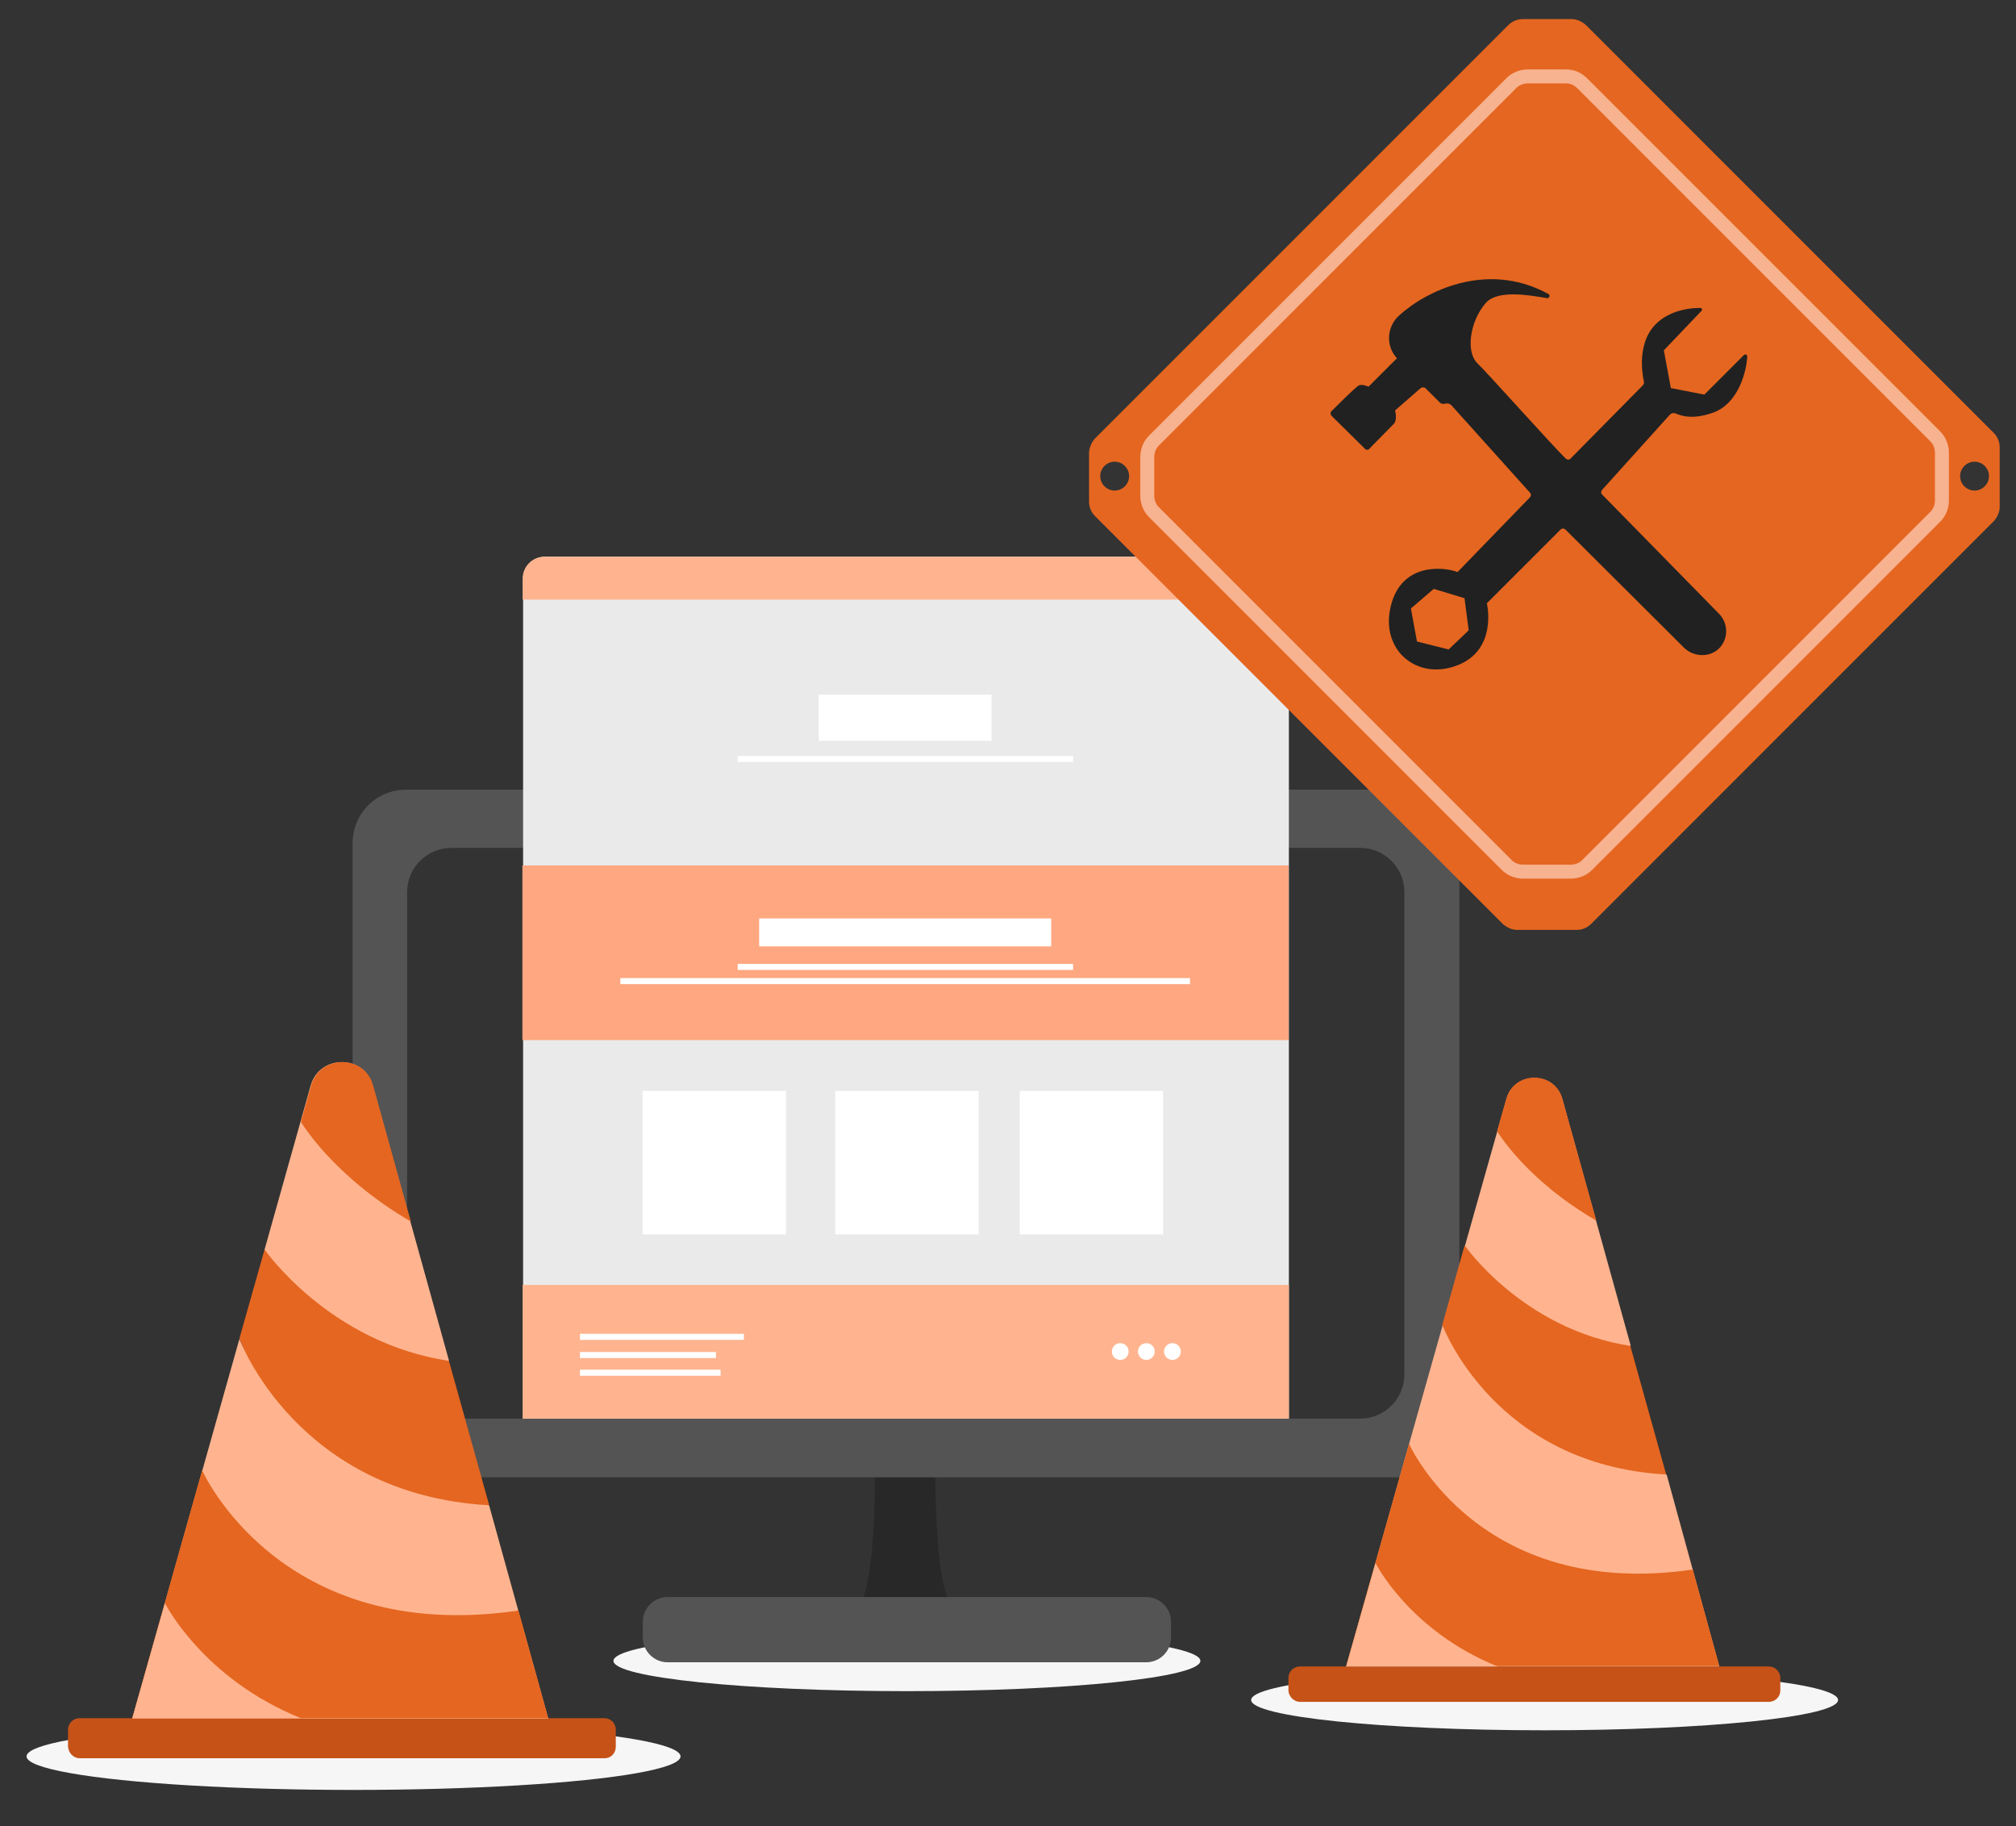 <?xml version="1.0" encoding="utf-8"?>
<!-- Generator: Adobe Illustrator 27.4.0, SVG Export Plug-In . SVG Version: 6.00 Build 0)  -->
<svg version="1.1" id="Camada_1" xmlns="http://www.w3.org/2000/svg" xmlns:xlink="http://www.w3.org/1999/xlink" x="0px" y="0px"
	 viewBox="0 0 432.8 392" style="enable-background:new 0 0 432.8 392;" xml:space="preserve">
<rect x="0" y="0" width="432.8" height="392" fill="#333333" stroke="none"/>
<style type="text/css">
	.st0{fill:#F6F6F6;}
	.st1{fill:#282828;}
	.st2{fill:#545454;}
	.st3{fill:#EAEAEA;}
	.st4{fill:#FFB48F;}
	.st5{fill:#FFA780;}
	.st6{fill:#FFFFFF;}
	.st7{fill:#C65218;}
	.st8{fill:#E56620;}
	.st9{fill:none;stroke:#F7B290;stroke-width:3;stroke-miterlimit:10;}
	.st10{fill:#212121;}
</style>
<g id="pc">
	<ellipse id="sombra_00000058563940501603838530000001135913056944925830_" class="st0" cx="194.7" cy="356.5" rx="63" ry="6.5"/>
	<path class="st1" d="M200.8,317c0,0,0,20,2.6,25.8l-8.8,8l-9.3-8c0,0,2.5-4.7,2.5-25.8H200.8z"/>
	<path class="st2" d="M143.3,356.8h102.8c2.9,0,5.3-2.4,5.3-5.3v-3.4c0-2.9-2.4-5.3-5.3-5.3H143.3c-2.9,0-5.3,2.4-5.3,5.3v3.4
		C138,354.4,140.4,356.8,143.3,356.8z"/>
	<path class="st2" d="M87.2,169.5h214.6c6.3,0,11.5,5.1,11.5,11.5v124.6c0,6.3-5.1,11.5-11.5,11.5H87.2c-6.3,0-11.5-5.1-11.5-11.5
		V181C75.7,174.6,80.8,169.5,87.2,169.5z M87.4,295c0,5.2,4.2,9.5,9.5,9.5H292c5.2,0,9.5-4.2,9.5-9.5V191.5c0-5.2-4.2-9.5-9.5-9.5
		H96.9c-5.2,0-9.5,4.2-9.5,9.5V295z"/>
	<path class="st3" d="M112.2,304.5h164.5V124.2c0-2.6-2.1-4.7-4.7-4.7h-155c-2.6,0-4.7,2.1-4.7,4.7V304.5z"/>
	<path class="st4" d="M116.9,119.5h155c2.6,0,4.7,2.1,4.7,4.7v4.5H112.2v-4.5C112.2,121.6,114.3,119.5,116.9,119.5z"/>
	<rect x="112.2" y="275.8" class="st4" width="164.5" height="28.7"/>
	
		<rect x="112.2" y="185.8" transform="matrix(-1 -1.224647e-16 1.224647e-16 -1 388.85 409.057)" class="st5" width="164.5" height="37.5"/>
	
		<rect x="179.3" y="234.1" transform="matrix(-1 -1.224647e-16 1.224647e-16 -1 389.413 499.057)" class="st6" width="30.8" height="30.8"/>
	
		<rect x="218.9" y="234.1" transform="matrix(-1 -1.224647e-16 1.224647e-16 -1 468.613 499.057)" class="st6" width="30.8" height="30.8"/>
	
		<rect x="175.8" y="149.1" transform="matrix(-1 -1.224647e-16 1.224647e-16 -1 388.675 308.11)" class="st6" width="37.1" height="9.9"/>
	
		<rect x="163" y="197.1" transform="matrix(-1 -1.224647e-16 1.224647e-16 -1 388.675 400.236)" class="st6" width="62.7" height="6"/>
	
		<rect x="138" y="234.1" transform="matrix(-1 -1.224647e-16 1.224647e-16 -1 306.744 499.057)" class="st6" width="30.8" height="30.8"/>
	
		<rect x="158.3" y="206.9" transform="matrix(-1 -1.224647e-16 1.224647e-16 -1 388.675 415.095)" class="st6" width="72" height="1.3"/>
	
		<rect x="158.3" y="162.3" transform="matrix(-1 -1.224647e-16 1.224647e-16 -1 388.675 325.858)" class="st6" width="72" height="1.3"/>
	
		<rect x="133.2" y="210" transform="matrix(-1 -1.224647e-16 1.224647e-16 -1 388.675 421.24)" class="st6" width="122.3" height="1.3"/>
	<rect x="124.5" y="286.3" class="st6" width="35.2" height="1.3"/>
	<rect x="124.5" y="290.2" class="st6" width="29.2" height="1.3"/>
	<rect x="124.5" y="294" class="st6" width="30.2" height="1.3"/>
	<circle class="st6" cx="240.5" cy="290.1" r="1.8"/>
	<circle class="st6" cx="246.1" cy="290.1" r="1.8"/>
	<circle class="st6" cx="251.7" cy="290.1" r="1.8"/>
</g>
<g id="cone_2">
	<ellipse id="sombra_00000181083068987806623540000006143975217788127377_" class="st0" cx="75.9" cy="377" rx="70.2" ry="7.2"/>
	<path class="st7" d="M17.1,377.4h112.7c1.4,0,2.4-1.1,2.4-2.5v-3.6c0-1.4-1.1-2.5-2.4-2.5H17.1c-1.4,0-2.5,1.1-2.5,2.5v3.6
		C14.7,376.3,15.8,377.4,17.1,377.4z"/>
	<path class="st8" d="M51.4,287.3L51.4,287.3l5.4-19.1c0,0,24.1-2,39.6,24L105,323C105,323,78.7,358,51.4,287.3z"/>
	<path class="st4" d="M117.7,368.9H28.4l23-81.5l0,0c0,0,12.3,33.4,53.6,35.7L117.7,368.9z"/>
	<path class="st8" d="M43.4,315.6c0,0,16.6,37.6,67.9,30.1l0,0l6.4,23.1H28.4L43.4,315.6z"/>
	<path class="st4" d="M35.4,344.1L35.4,344.1c0,0,8.1,16.2,29.2,24.7H28.4L35.4,344.1z"/>
	<path class="st4" d="M56.8,268.2l9.9-35.2c1.9-6.7,11.5-6.7,13.3,0l16.4,59.1C70.7,288.3,56.8,268.2,56.8,268.2z"/>
	<path class="st8" d="M64.6,240.8l2.2-7.8c1.9-6.7,11.5-6.7,13.3,0l8.1,29.2C71.4,252.4,64.6,240.8,64.6,240.8z"/>
</g>
<g id="cone_1">
	<ellipse id="sombra_00000036229534879794967830000017234991576806284976_" class="st0" cx="331.6" cy="364.9" rx="63" ry="6.5"/>
	<path class="st7" d="M279.1,365.3h100.6c1.4,0,2.5-1.1,2.5-2.4v-2.7c0-1.4-1.1-2.5-2.5-2.5H279.1c-1.4,0-2.5,1.1-2.5,2.5v2.7
		C276.7,364.2,277.8,365.3,279.1,365.3z"/>
	<path class="st8" d="M309.6,284.5L309.6,284.5l4.8-17.1c0,0,21.6-1.8,35.6,21.5l7.7,27.6C357.7,316.5,334.1,347.9,309.6,284.5z"/>
	<path class="st4" d="M369.1,357.7H289l20.7-73.2l0,0c0,0,11.1,30,48.1,32L369.1,357.7z"/>
	<path class="st8" d="M302.5,309.9c0,0,14.9,33.7,60.9,27l0,0l5.7,20.7H289L302.5,309.9z"/>
	<path class="st4" d="M295.3,335.5L295.3,335.5c0,0,7.2,14.5,26.2,22.2H289L295.3,335.5z"/>
	<path class="st4" d="M314.5,267.4l8.9-31.5c1.7-6,10.3-6,12,0l14.7,53C327,285.4,314.5,267.4,314.5,267.4z"/>
	<path class="st8" d="M321.4,242.8l2-7c1.7-6,10.3-6,12,0l7.3,26.2C327.5,253.2,321.4,242.8,321.4,242.8z"/>
</g>
<g id="placa">
	<path class="st8" d="M235.2,94l88.6-88.6c0.8-0.8,1.9-1.3,3.1-1.3h10.5c1.1,0,2.2,0.5,3.1,1.3l87.5,87.5c0.8,0.8,1.3,1.9,1.3,3.1
		v12.8c0,1.1-0.5,2.2-1.3,3.1l-86.4,86.4c-0.8,0.8-1.9,1.3-3.1,1.3h-12.8c-1.1,0-2.2-0.5-3.1-1.3l-87.5-87.5
		c-0.8-0.8-1.3-1.9-1.3-3.1V97.1C233.9,95.9,234.4,94.8,235.2,94z M423.9,105.3c1.7,0,3.1-1.4,3.1-3.1c0-1.7-1.4-3.1-3.1-3.1
		c-1.7,0-3.1,1.4-3.1,3.1C420.8,103.9,422.2,105.3,423.9,105.3z M239.3,105.3c1.7,0,3.1-1.4,3.1-3.1c0-1.7-1.4-3.1-3.1-3.1
		c-1.7,0-3.1,1.4-3.1,3.1C236.2,103.9,237.6,105.3,239.3,105.3z"/>
	<path class="st9" d="M339.7,17.9l75.8,75.8c0.9,0.9,1.4,2.2,1.4,3.5v10.2c0,1.3-0.5,2.6-1.4,3.5l-74.8,74.8
		c-0.9,0.9-2.2,1.4-3.5,1.4h-10.2c-1.3,0-2.6-0.5-3.5-1.4l-75.8-75.8c-0.9-0.9-1.4-2.2-1.4-3.5v-8.3c0-1.3,0.5-2.6,1.4-3.5
		l76.8-76.8c0.9-0.9,2.2-1.4,3.5-1.4h8.2C337.5,16.4,338.7,16.9,339.7,17.9z"/>
	<path class="st10" d="M343.9,106.1c-0.2-0.2-0.2-0.6,0-0.9L358.5,89c0.3-0.3,0.7-0.4,1.1-0.3c0.8,0.3,3.3,1.6,8.1-0.1
		c5.7-2,7.3-9.3,7.4-12.1c0-0.4-0.4-0.5-0.7-0.3l-8.5,8.5l-7.2-1.4l-1.5-8.1l8.1-8.5c0.2-0.2,0.1-0.6-0.3-0.6
		c-4.7,0-9.6,1.9-11.5,6.4c-1.6,3.8-0.9,7.9-0.6,9.3c0.1,0.4,0,0.7-0.3,1l-15.5,15.7c-0.2,0.2-0.6,0.2-0.9,0
		c-2.9-2.8-16.9-18.5-19.1-20.6c-2.4-2.4-1.6-8.9,1.9-12.9c2.5-2.8,9.1-1.7,13.1-1c0.5,0.1,0.8-0.7,0.3-0.9
		c-13.9-7.6-27,0.5-30.3,3.2c-0.6,0.4-1.1,0.9-1.6,1.3c-2.8,2.4-3.1,6.6-0.6,9.3l-6.1,6.1c0,0-1.5-0.7-2.2-0.2
		c-1.2,0.9-4.6,4.3-5.8,5.5c-0.2,0.2-0.2,0.6,0,0.9l7.3,7.2c0.2,0.2,0.6,0.2,0.8,0c1.1-1.1,4-4.1,5.4-5.5c0.7-0.8,0.2-2.8,0.2-2.8
		l5.5-4.8c0.3-0.2,0.7-0.2,1,0l3.1,3.1c0.2,0.2,0.5,0.3,0.8,0.3l0.7-0.1c0.4,0,0.7,0.1,1,0.4l16.9,18.8c0.2,0.2,0.2,0.6,0,0.9
		l-15.6,16.1c-2.4-1-11.9-2.4-14.3,7.2c-2.4,9.5,5.6,16.2,14.3,12.8c8.7-3.4,6.3-13.3,6.3-13.3l15.9-15.9c0.2-0.2,0.6-0.2,0.9,0
		l25.5,25.4c1.9,1.9,5.1,2.2,7.2,0.5c2.4-2,2.5-5.6,0.3-7.8L343.9,106.1z M311,139.4l-6.8-1.7l-1.3-7.1l4.9-4.2l6.6,2l0.9,6.9
		L311,139.4z"/>
</g>
</svg>

